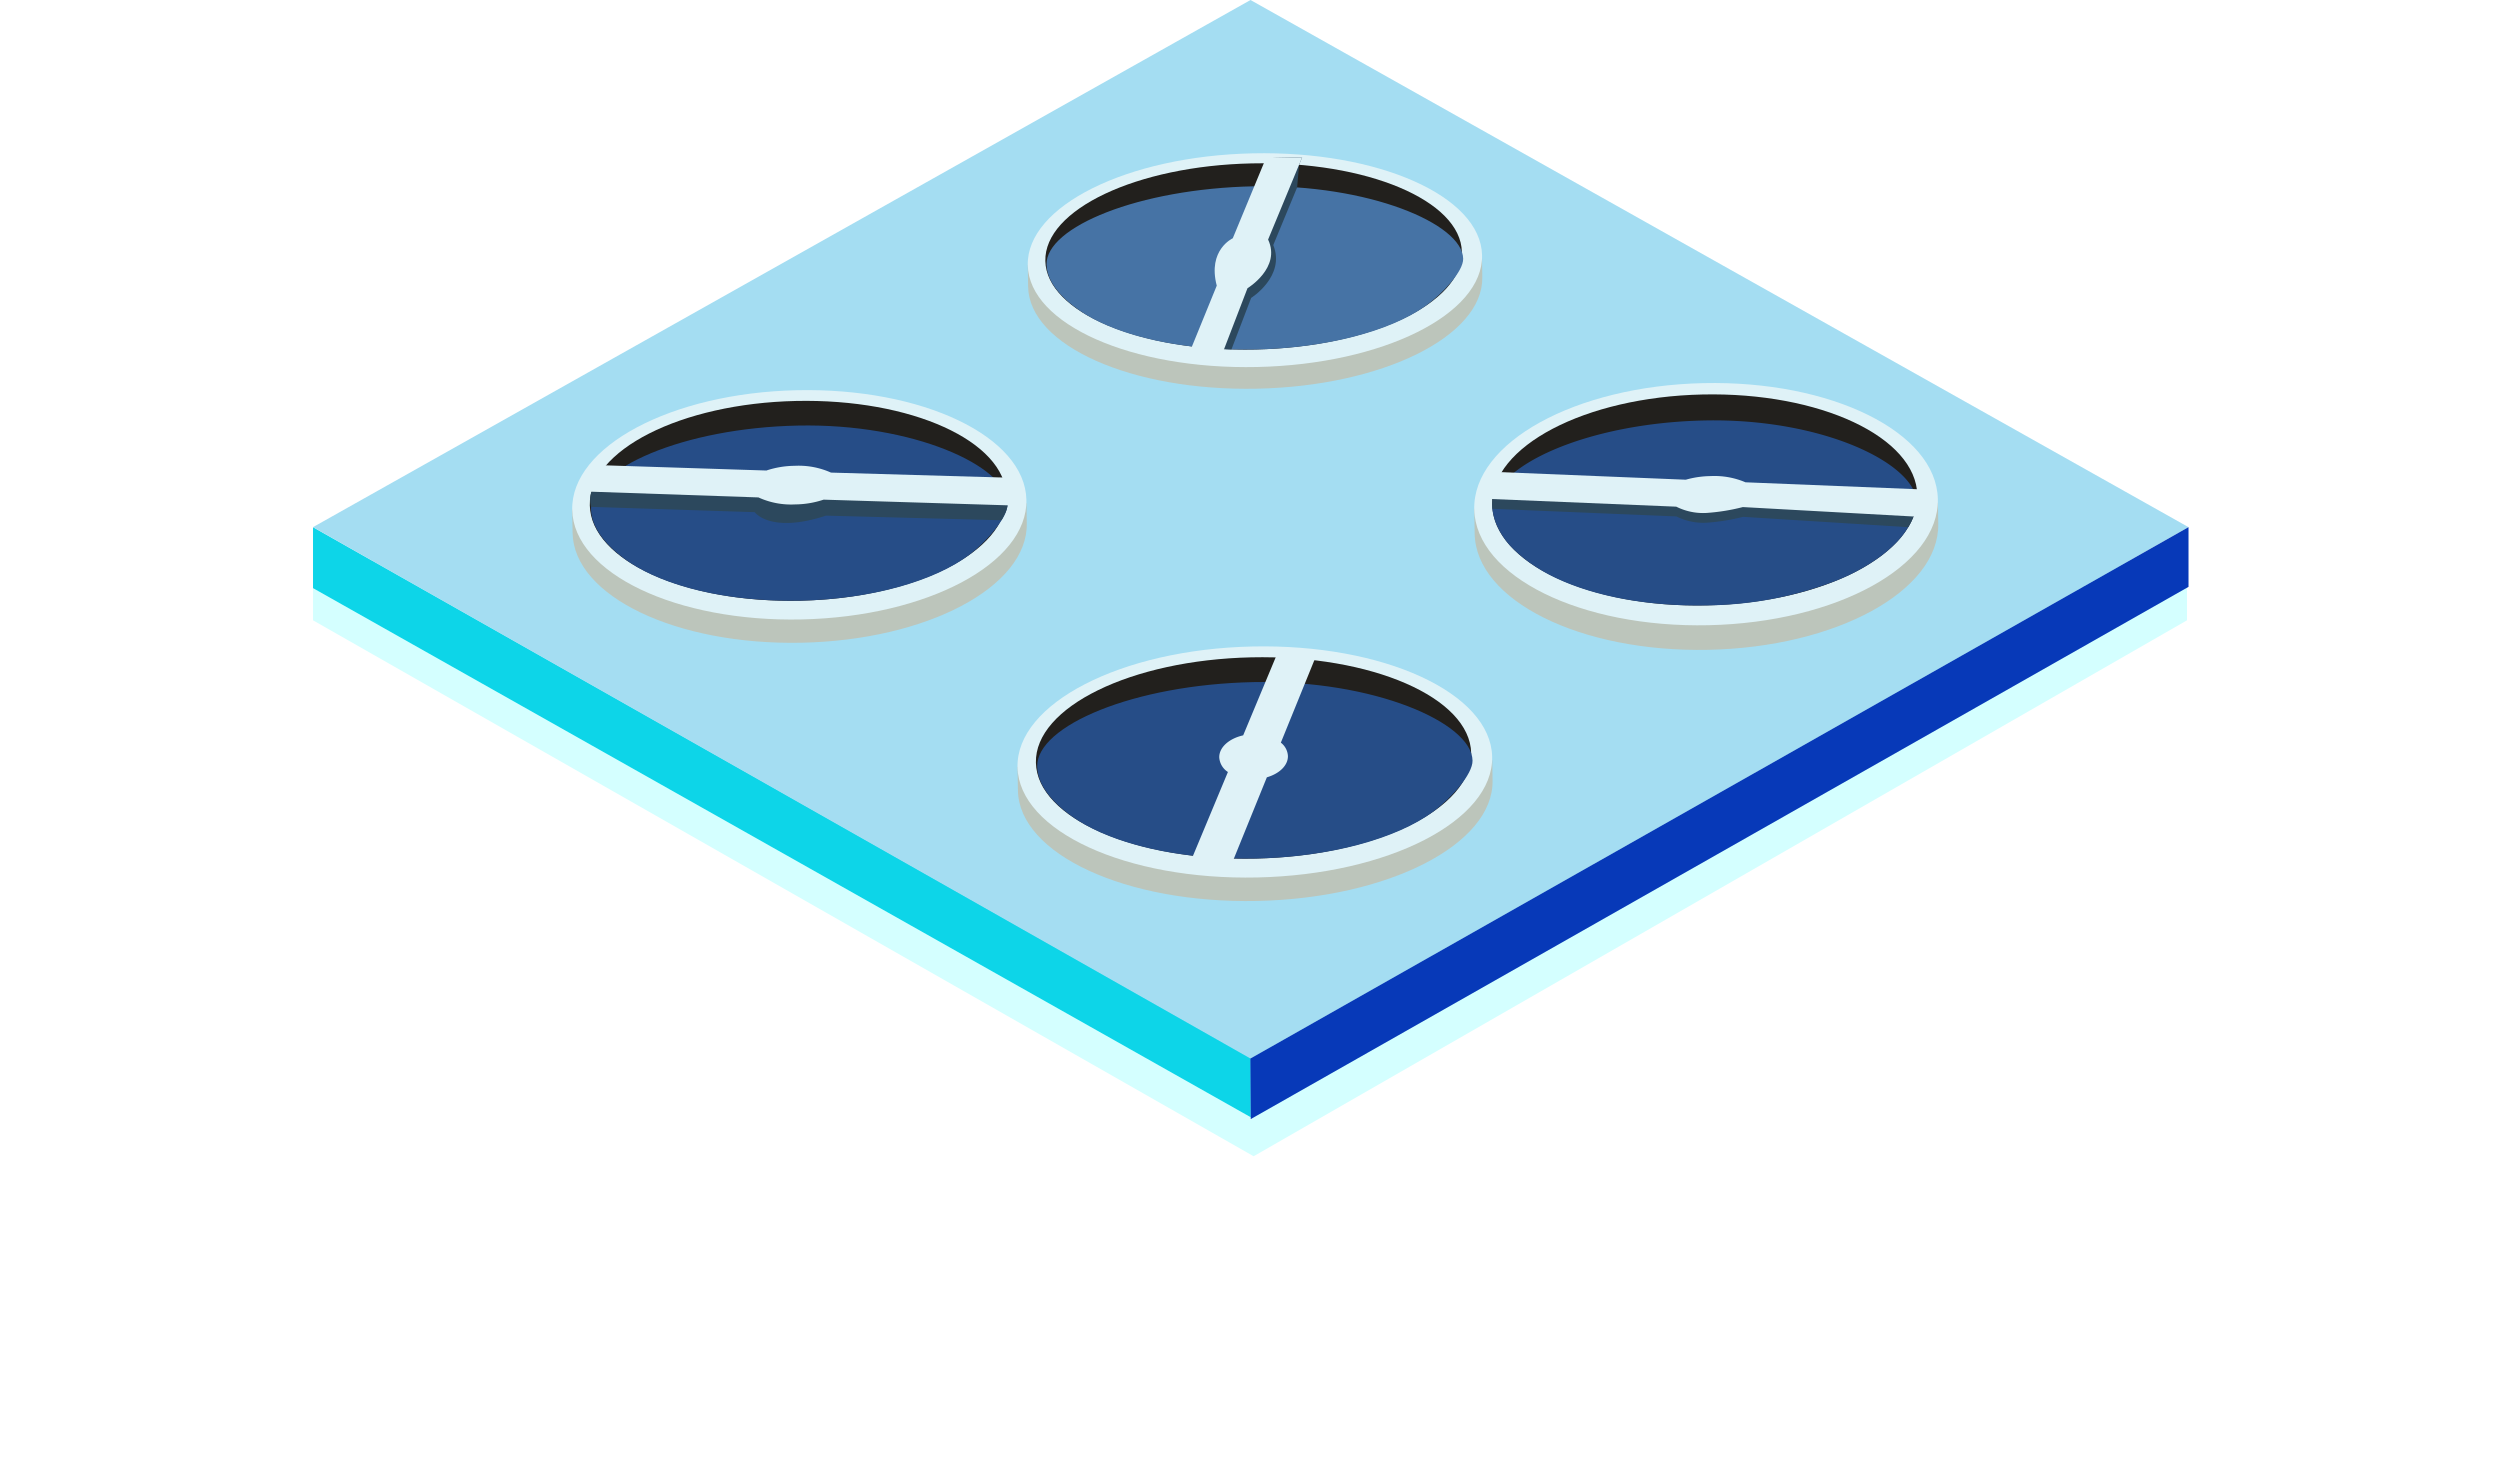<svg xmlns="http://www.w3.org/2000/svg" xmlns:xlink="http://www.w3.org/1999/xlink" width="239.609" height="140.819" viewBox="0 0 239.609 140.819"><defs><filter id="a" x="0" y="23.741" width="239.609" height="117.078" filterUnits="userSpaceOnUse"><feOffset dy="3" input="SourceAlpha"/><feGaussianBlur stdDeviation="10" result="b"/><feFlood flood-color="#d6fff6" flood-opacity="0.788"/><feComposite operator="in" in2="b"/><feComposite in="SourceGraphic"/></filter><linearGradient id="c" x1="-0.366" y1="-11.58" x2="-1.33" y2="-11.58" gradientUnits="objectBoundingBox"><stop offset="0" stop-color="#bcc5bb"/><stop offset="0.359" stop-color="#bac2b9"/><stop offset="0.51" stop-color="#b3bbb2"/><stop offset="0.623" stop-color="#a7afa6"/><stop offset="0.716" stop-color="#979d95"/><stop offset="0.797" stop-color="#81867f"/><stop offset="0.87" stop-color="#676a64"/><stop offset="0.935" stop-color="#484944"/><stop offset="0.995" stop-color="#252320"/><stop offset="1" stop-color="#22201d"/></linearGradient><linearGradient id="d" x1="-1.462" y1="-7.915" x2="-0.462" y2="-7.915" gradientUnits="objectBoundingBox"><stop offset="0" stop-color="#bcc5bb"/><stop offset="1" stop-color="#22201d"/></linearGradient><linearGradient id="e" x1="-0.357" y1="3.729" x2="-1.32" y2="3.729" xlink:href="#c"/><linearGradient id="f" x1="-1.451" y1="2.755" x2="-0.451" y2="2.755" xlink:href="#d"/><linearGradient id="g" x1="-0.319" y1="3.489" x2="-1.282" y2="3.489" xlink:href="#c"/><linearGradient id="h" x1="-1.41" y1="2.585" x2="-0.41" y2="2.585" xlink:href="#d"/><linearGradient id="i" x1="-0.339" y1="-10.849" x2="-1.303" y2="-10.849" xlink:href="#c"/><linearGradient id="j" x1="-1.432" y1="-7.395" x2="-0.432" y2="-7.395" xlink:href="#d"/></defs><g transform="translate(-621.858 -1681.676)"><g transform="matrix(1, 0, 0, 1, 621.86, 1681.68)" filter="url(#a)"><path d="M651.858,1732.418v5.71l90.151,51.368,89.458-51.368v-5.71Z" transform="translate(-621.86 -1681.68)" fill="#d4ffff"/></g><g transform="translate(2730.411 4854.514)"><path d="M-1988.677-3071.458v5.7l-89.876-50.713v-5.84Z" fill="#0dd5e8"/><path d="M-1988.7-3071.382l-89.856-50.932,89.856-50.524,89.9,50.524Z" fill="#a4ddf2"/><path d="M-1988.714-3071.382l.038,5.8,89.879-51.01,0-5.724Z" fill="#0739b8"/><path d="M-2010.142-3122.67c.1,6.067-9.569,11.186-21.59,11.434s-21.846-4.47-21.943-10.537l-.036-2.233,43.539-.588Z" fill="url(#c)"/><ellipse cx="21.771" cy="10.987" rx="21.771" ry="10.987" transform="translate(-2053.953 -3134.956) rotate(-1.269)" fill="#dff2f7"/><ellipse cx="19.966" cy="9.572" rx="19.966" ry="9.572" transform="matrix(1, -0.022, 0.022, 1, -2052.235, -3133.969)" fill="url(#d)"/><path d="M-2011.977-3124.57c.021,1.3-1.96,3.59-3.591,4.845-3.391,2.609-9.575,4.318-16.229,4.455-7.2.149-13.06-1.429-16.411-3.664-1.528-1.018-3.663-2.888-3.7-5.109-.062-3.851,8.816-7.78,19.84-8.007S-2012.035-3128.167-2011.977-3124.57Z" fill="#264d87"/><path d="M-2051.9-3124.258l15.68.508s1.486,2.09,6.831.333l16.828.442a6.84,6.84,0,0,0,.354-.664,2.646,2.646,0,0,0,.22-.763,1.009,1.009,0,0,1,.333-.667l-39.1-1.3-1.117.666A2.531,2.531,0,0,0-2051.9-3124.258Z" fill="#2c485d"/><path d="M-2010.888-3127.024l-18.02-.519a7.586,7.586,0,0,0-3.491-.65,8.845,8.845,0,0,0-2.7.451l-15.968-.513-2.051,2.5,17.253.591a7.521,7.521,0,0,0,3.53.671,8.792,8.792,0,0,0,2.72-.457l17.814.549Z" fill="#dff2f7"/><path d="M-1966.484-3146.27c.091,5.654-9.581,10.438-21.6,10.686s-21.84-4.135-21.931-9.789l-.033-2.081,43.538-.609Z" fill="url(#e)"/><ellipse cx="21.771" cy="10.239" rx="21.771" ry="10.239" transform="matrix(1, -0.022, 0.022, 1, -2010.274, -3157.662)" fill="#dff2f7"/><ellipse cx="19.966" cy="8.92" rx="19.966" ry="8.92" transform="translate(-2008.558 -3156.744) rotate(-1.245)" fill="url(#f)"/><path d="M-1968.317-3148.038c.019,1.211-1.964,3.348-3.6,4.52-3.394,2.436-9.579,4.038-16.233,4.175-7.2.148-13.059-1.314-16.408-3.392-1.526-.947-3.659-2.687-3.692-4.756-.057-3.589,8.824-7.263,19.849-7.49S-1968.371-3151.39-1968.317-3148.038Z" fill="#4673a5"/><path d="M-1984.045-3157.044l.294-.713-2.751.057-3.176,7.687s-2.436,1.1-1.535,4.54l-2.565,6.289,2.553-.195.7.028,1.887-4.935s3.321-2.076,2.121-5.066l2.286-5.524Z" fill="#2c485d"/><path d="M-1983.751-3157.757l-3.468.071L-1990.4-3150s-2.436,1.1-1.535,4.54l-2.565,6.289,3.045.373,2.465-6.414s3.246-1.958,1.976-4.666Z" fill="#dff2f7"/><path d="M-1965.5-3098.026c.1,6.114-10.006,11.28-22.569,11.539s-22.825-4.488-22.923-10.6l-.036-2.25,45.5-.625Z" fill="url(#g)"/><ellipse cx="22.751" cy="11.071" rx="22.751" ry="11.071" transform="translate(-2011.274 -3110.375) rotate(-1.261)" fill="#dff2f7"/><ellipse cx="20.865" cy="9.645" rx="20.865" ry="9.645" transform="translate(-2009.479 -3109.381) rotate(-1.251)" fill="url(#h)"/><path d="M-1967.42-3099.939c.021,1.31-2.05,3.619-3.755,4.885-3.545,2.632-10.008,4.359-16.962,4.5-7.52.155-13.647-1.43-17.147-3.68-1.6-1.025-3.825-2.907-3.861-5.145-.062-3.881,9.217-7.847,20.737-8.084S-1967.478-3103.564-1967.42-3099.939Z" fill="#264d87"/><path d="M-1985.792-3101.66l3.4-8.367-3.69-.3-3.32,7.967c-1.342.3-2.309,1.141-2.293,2.113a1.793,1.793,0,0,0,.83,1.4l-3.551,8.52,3.922.272,3.361-8.283c1.2-.346,2.034-1.138,2.019-2.042A1.721,1.721,0,0,0-1985.792-3101.66Z" fill="#dff2f7"/><path d="M-1922.785-3122.616c.1,6.408-9.761,11.807-22.031,12.06s-22.3-4.737-22.4-11.145l-.038-2.358,44.44-.589Z" fill="url(#i)"/><ellipse cx="22.222" cy="11.604" rx="22.222" ry="11.604" transform="translate(-1967.515 -3135.622) rotate(-1.278)" fill="#dff2f7"/><ellipse cx="20.38" cy="10.109" rx="20.38" ry="10.109" transform="translate(-1965.76 -3134.579) rotate(-1.265)" fill="url(#j)"/><path d="M-1924.826-3124.622a4.246,4.246,0,0,1-.233,1.026,7.815,7.815,0,0,1-1.972,2.991,12.344,12.344,0,0,1-1.291,1.095c-.442.329-.935.647-1.437.951a19.454,19.454,0,0,1-2.853,1.394,35.239,35.239,0,0,1-12.273,2.349c-7.345.151-13.331-1.52-16.753-3.882a13.066,13.066,0,0,1-2.043-1.693,7.349,7.349,0,0,1-1.442-2.159,5.424,5.424,0,0,1-.3-.95,3.064,3.064,0,0,1-.092-.595c-.065-4.067,9.092-8.213,20.346-8.444S-1924.887-3128.421-1924.826-3124.622Z" fill="#264d87"/><path d="M-1941.244-3125.674a7.58,7.58,0,0,0-3.347-.6,9.046,9.046,0,0,0-2.374.348l-18.269-.746-.286,1.661s-.015.158-.018.448c0,.19.026.49.026.49l17.633.731a5.732,5.732,0,0,0,2.921.6,19.372,19.372,0,0,0,3.46-.561l15.834.991a6.008,6.008,0,0,0,.6-1.286,4.074,4.074,0,0,0,.227-1.39Z" fill="#2c485d"/><path d="M-1941.259-3126.613a7.6,7.6,0,0,0-3.348-.595,9.087,9.087,0,0,0-2.373.347l-18.269-.746-.6,2.586,17.956.744a5.73,5.73,0,0,0,2.921.6,19.375,19.375,0,0,0,3.46-.561l16.853.931,1.228-2.586Z" fill="#dff2f7"/></g></g></svg>